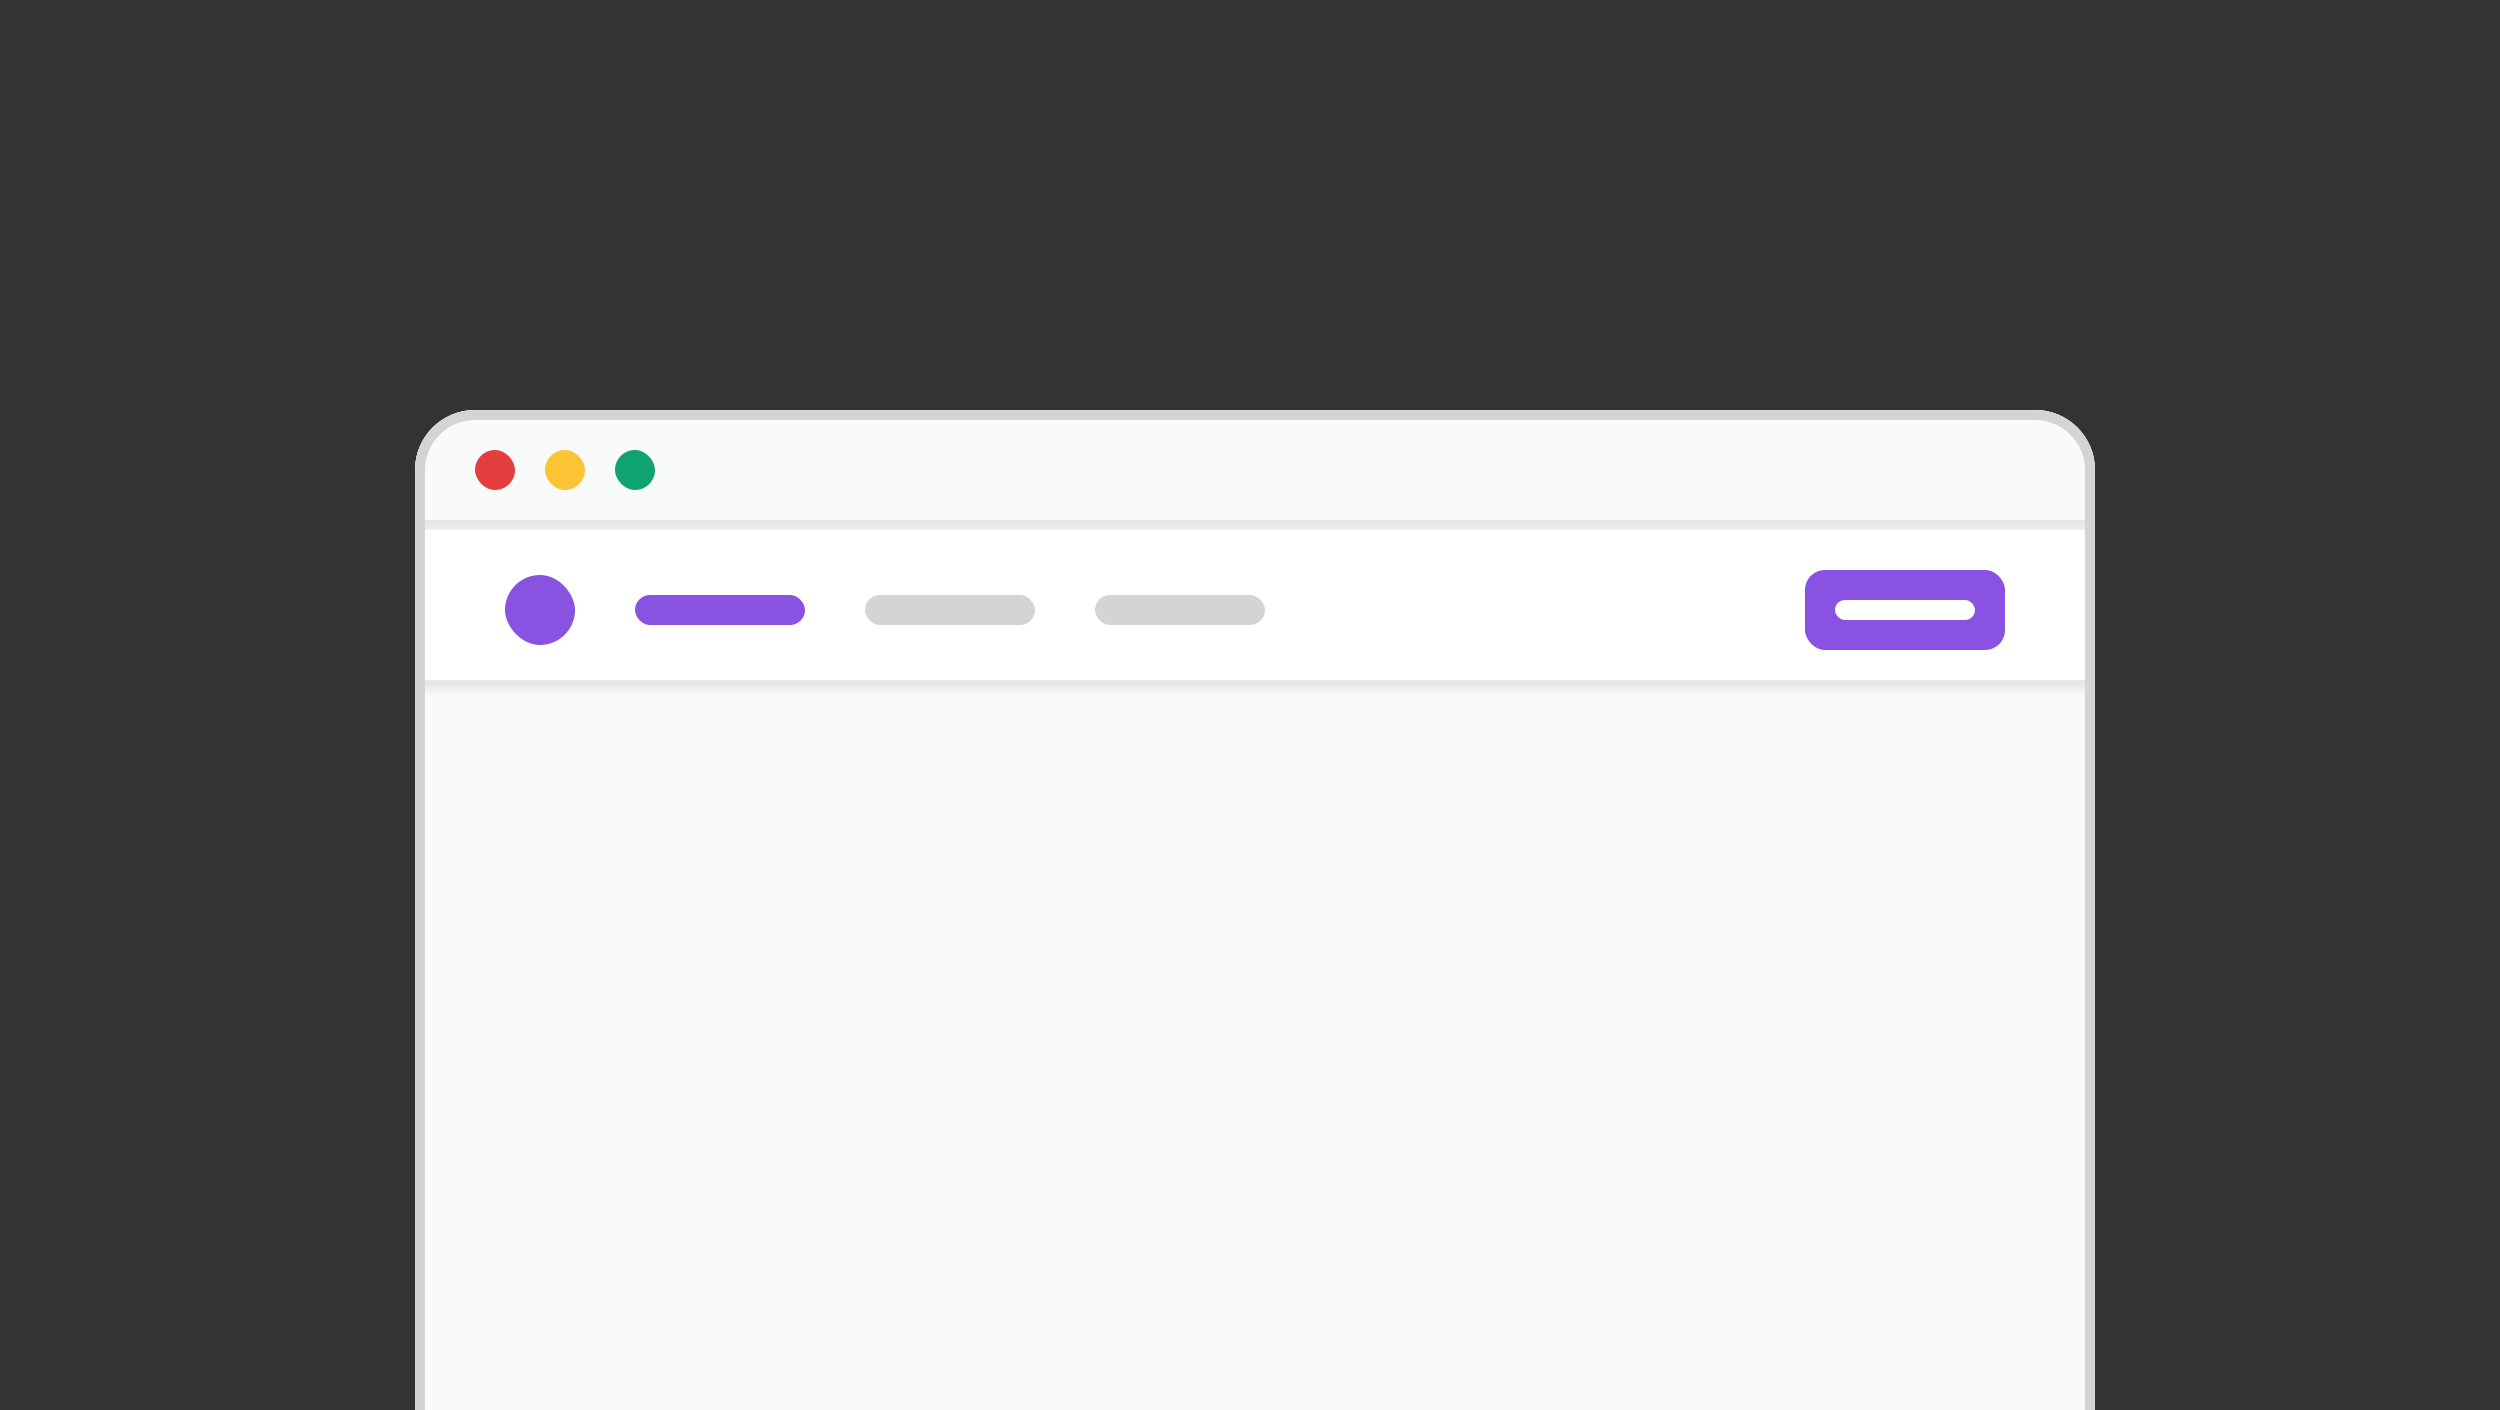 <svg width="250" height="141" viewBox="0 0 250 141" fill="none" xmlns="http://www.w3.org/2000/svg">
<rect x="0" y="0" width="250" height="141" fill="#333333" stroke="none"/>
<g clip-path="url(#clip0_10_7791)">
<g clip-path="url(#clip1_10_7791)">
<path d="M41.5 47C41.5 43.686 44.186 41 47.5 41H203.5C206.814 41 209.5 43.686 209.5 47V146C209.5 149.314 206.814 152 203.5 152H47.5C44.186 152 41.5 149.314 41.5 146V47Z" fill="#F9FAFA"/>
<mask id="path-3-inside-1_10_7791" fill="white">
<path d="M41.5 41H209.5V53H41.5V41Z"/>
</mask>
<path d="M41.5 41H209.5V53H41.5V41Z" fill="#F9FAFA"/>
<path d="M209.5 52H41.5V54H209.5V52Z" fill="#E7E7E8" mask="url(#path-3-inside-1_10_7791)"/>
<rect x="47.5" y="45" width="4" height="4" rx="2" fill="#E53E3E"/>
<rect x="54.5" y="45" width="4" height="4" rx="2" fill="#FBC434"/>
<rect x="61.5" y="45" width="4" height="4" rx="2" fill="#0EA371"/>
<mask id="path-8-inside-2_10_7791" fill="white">
<path d="M41.5 53H209.5V69H41.5V53Z"/>
</mask>
<path d="M41.5 53H209.5V69H41.5V53Z" fill="white"/>
<path d="M209.5 68H41.5V70H209.5V68Z" fill="#E7E7E8" mask="url(#path-8-inside-2_10_7791)"/>
<rect x="50.5" y="57.5" width="7" height="7" rx="3.5" fill="#8952E0"/>
<rect x="63.5" y="59.5" width="17" height="3" rx="1.5" fill="#8952E0"/>
<rect x="86.5" y="59.5" width="17" height="3" rx="1.5" fill="#D3D4D5"/>
<rect x="109.5" y="59.5" width="17" height="3" rx="1.5" fill="#D3D4D5"/>
<rect x="180.5" y="57" width="20" height="8" rx="2" fill="#8952E0"/>
<rect x="183.5" y="60" width="14" height="2" rx="1" fill="white"/>
</g>
<path d="M42 47C42 43.962 44.462 41.5 47.5 41.5H203.5C206.538 41.5 209 43.962 209 47V146C209 149.038 206.538 151.5 203.5 151.5H47.5C44.462 151.5 42 149.038 42 146V47Z" stroke="#D3D4D5"/>
</g>
<defs>
<clipPath id="clip0_10_7791">
<rect width="249" height="141" fill="white" transform="translate(0.5)"/>
</clipPath>
<clipPath id="clip1_10_7791">
<path d="M41.5 47C41.5 43.686 44.186 41 47.5 41H203.5C206.814 41 209.5 43.686 209.5 47V146C209.5 149.314 206.814 152 203.5 152H47.5C44.186 152 41.5 149.314 41.5 146V47Z" fill="white"/>
</clipPath>
</defs>
</svg>
